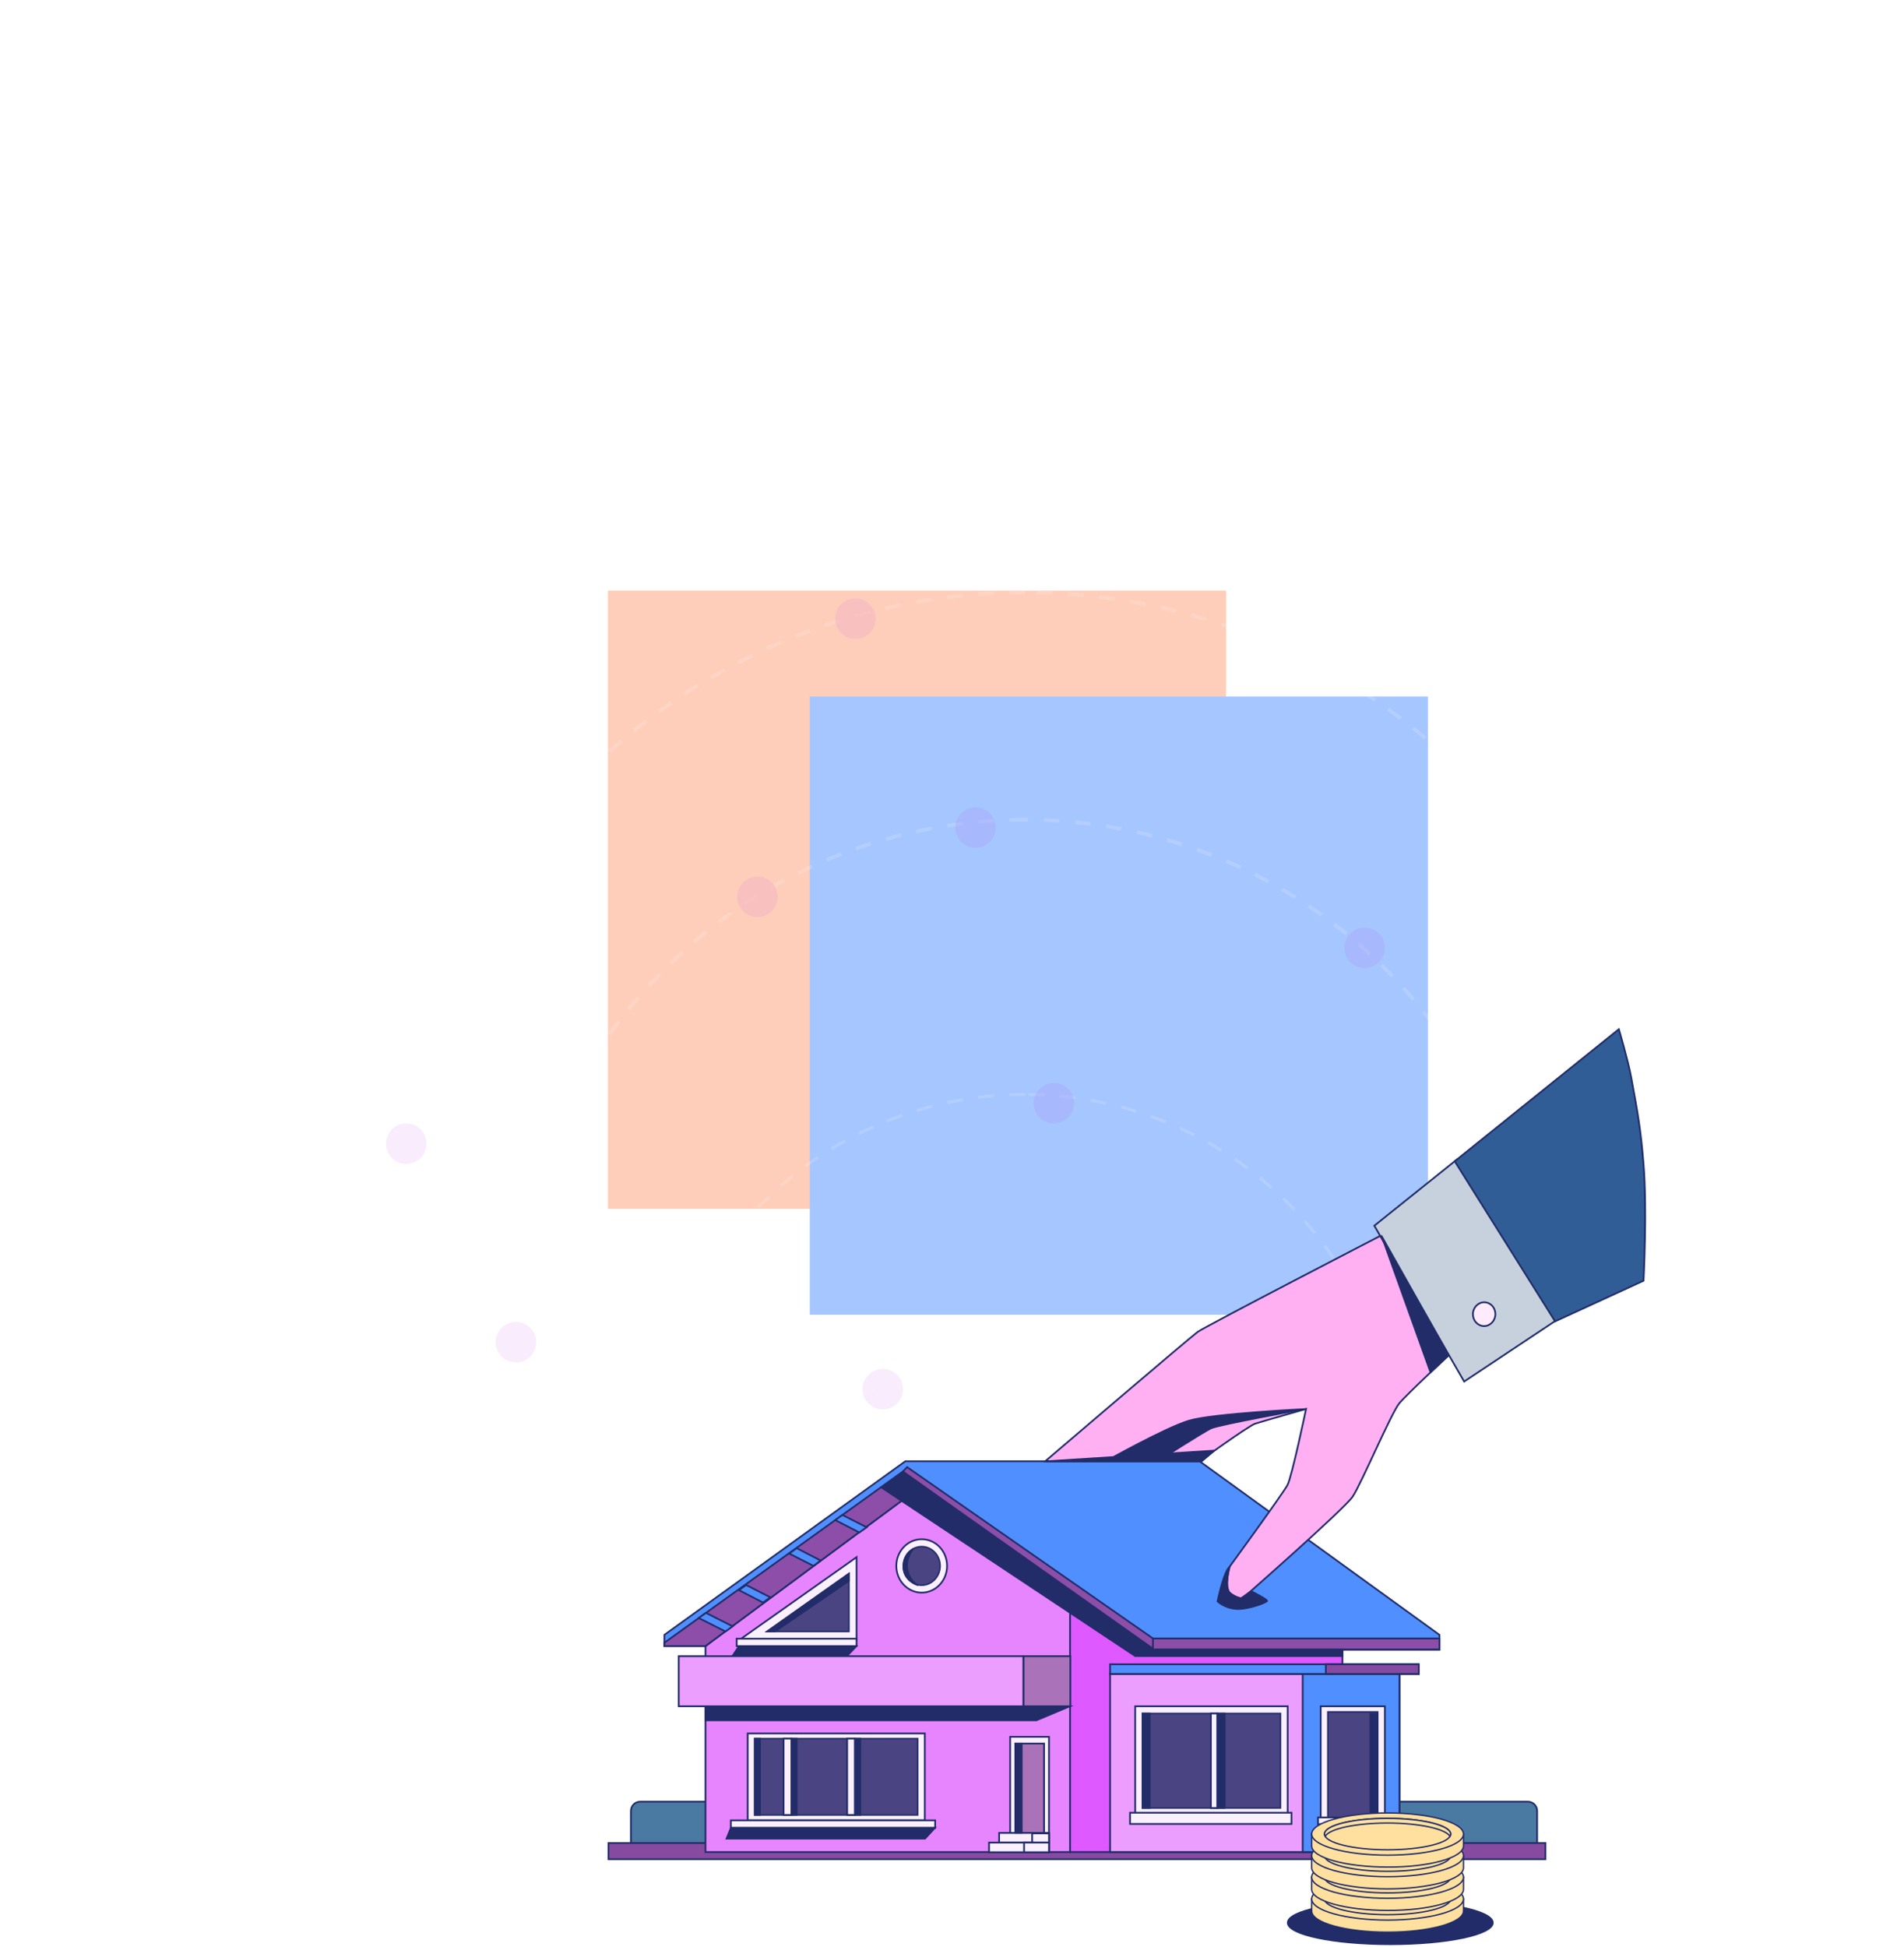 <svg width="848" height="867" viewBox="0 0 848 867" fill="none" xmlns="http://www.w3.org/2000/svg">
<g opacity="0.35" filter="url(#filter0_f_51_142)">
<rect x="270.771" y="263" width="275.302" height="275.302" fill="#FD733C"/>
<rect x="360.664" y="310.147" width="275.302" height="275.302" fill="#005DFF"/>
</g>
<g opacity="0.2">
<g opacity="0.75">
<circle cx="110.948" cy="110.948" r="110.504" transform="matrix(1.19249e-08 -1 -1 -1.19249e-08 567.071 819.515)" stroke="white" stroke-width="0.888" stroke-dasharray="6.98 6.98"/>
<circle cx="166.422" cy="166.422" r="165.756" transform="matrix(1.19249e-08 -1 -1 -1.19249e-08 622.989 819.515)" stroke="white" stroke-width="1.331" stroke-dasharray="6.98 6.98"/>
<circle cx="227.665" cy="227.665" r="226.833" transform="matrix(1.19249e-08 -1 -1 -1.19249e-08 684.232 819.515)" stroke="white" stroke-width="1.664" stroke-dasharray="6.98 6.98"/>
<circle cx="278.257" cy="278.257" r="277.425" transform="matrix(1.19249e-08 -1 -1 -1.19249e-08 734.824 819.515)" stroke="white" stroke-width="1.664" stroke-dasharray="6.98 6.98"/>
</g>
<circle cx="9.014" cy="9.014" r="9.014" transform="matrix(1.19249e-08 -1 -1 -1.19249e-08 402.195 627.613)" fill="#BB36DB" fill-opacity="0.48"/>
<circle cx="9.014" cy="9.014" r="9.014" transform="matrix(1.19249e-08 -1 -1 -1.19249e-08 528.385 627.613)" fill="#BB36DB" fill-opacity="0.48"/>
<circle cx="9.014" cy="9.014" r="9.014" transform="matrix(1.19249e-08 -1 -1 -1.19249e-08 576.651 726.472)" fill="#BB36DB" fill-opacity="0.48"/>
<circle cx="9.014" cy="9.014" r="9.014" transform="matrix(1.19249e-08 -1 -1 -1.19249e-08 622.009 606.678)" fill="#BB36DB" fill-opacity="0.48"/>
<circle cx="9.014" cy="9.014" r="9.014" transform="matrix(1.19249e-08 -1 -1 -1.19249e-08 478.374 500.26)" fill="#BB36DB" fill-opacity="0.48"/>
<circle cx="9.014" cy="9.014" r="9.014" transform="matrix(1.19249e-08 -1 -1 -1.19249e-08 443.483 377.56)" fill="#BB36DB" fill-opacity="0.48"/>
<circle cx="9.014" cy="9.014" r="9.014" transform="matrix(1.19249e-08 -1 -1 -1.19249e-08 616.776 431.059)" fill="#BB36DB" fill-opacity="0.48"/>
<circle cx="9.014" cy="9.014" r="9.014" transform="matrix(1.19249e-08 -1 -1 -1.19249e-08 346.369 408.38)" fill="#BB36DB" fill-opacity="0.48"/>
<circle cx="9.014" cy="9.014" r="9.014" transform="matrix(1.19249e-08 -1 -1 -1.19249e-08 238.788 606.678)" fill="#BB36DB" fill-opacity="0.48"/>
<circle cx="9.014" cy="9.014" r="9.014" transform="matrix(1.19249e-08 -1 -1 -1.19249e-08 189.94 518.287)" fill="#BB36DB" fill-opacity="0.48"/>
<circle cx="9.014" cy="9.014" r="9.014" transform="matrix(1.19249e-08 -1 -1 -1.19249e-08 389.983 284.516)" fill="#BB36DB" fill-opacity="0.48"/>
</g>
<path d="M619.2 865.8C644.439 865.8 664.9 861.502 664.9 856.2C664.9 850.898 644.439 846.6 619.2 846.6C593.961 846.6 573.5 850.898 573.5 856.2C573.5 861.502 593.961 865.8 619.2 865.8Z" fill="#212C69" stroke="#212C69" stroke-width="0.662" stroke-miterlimit="10"/>
<path d="M680.5 826.1H622.1C619.9 826.1 618 824.3 618 822V806.4C618 804.2 619.8 802.3 622.1 802.3H680.5C682.7 802.3 684.6 804.1 684.6 806.4V822C684.5 824.3 682.7 826.1 680.5 826.1Z" fill="#4A7AA1" stroke="#212C69" stroke-width="0.768" stroke-miterlimit="10"/>
<path d="M343.5 826.1H285.1C282.9 826.1 281 824.3 281 822V806.4C281 804.2 282.8 802.3 285.1 802.3H343.5C345.7 802.3 347.6 804.1 347.6 806.4V822C347.5 824.3 345.7 826.1 343.5 826.1Z" fill="#4A7AA1" stroke="#212C69" stroke-width="0.768" stroke-miterlimit="10"/>
<path d="M688.3 820.7H271V827.9H688.3V820.7Z" fill="#864AA1" stroke="#212C69" stroke-width="0.768" stroke-miterlimit="10"/>
<path d="M402.1 660.7L314.2 733V824.7H476.6V658.7L402.1 660.7Z" fill="#E785FF" stroke="#212C69" stroke-width="0.768" stroke-miterlimit="10"/>
<path d="M597.9 729.6L521.3 657.5L476.6 658.7V824.7H597.9V729.6Z" fill="#DE59FF" stroke="#212C69" stroke-width="0.768" stroke-miterlimit="10"/>
<path d="M314.2 733H295.9V728L403.2 650.7H534.3L641.1 728V734.6H514.1L409.1 662.7L314.2 733Z" fill="#4F8FFF" stroke="#212C69" stroke-width="0.768" stroke-miterlimit="10"/>
<path d="M409.1 662.7L402.1 655.3L295.9 731.5V733H314.2L409.1 662.7Z" fill="#8C4EA8" stroke="#212C69" stroke-width="0.768" stroke-miterlimit="10"/>
<path d="M402.1 655.3L404 653.3L515.5 731L514.1 734.6L402.1 655.3Z" fill="#8C4EA8" stroke="#212C69" stroke-width="0.768" stroke-miterlimit="10"/>
<path d="M641.1 729.6H513.5V734.5H641.1V729.6Z" fill="#8C4EA8" stroke="#212C69" stroke-width="0.768" stroke-miterlimit="10"/>
<path d="M323.1 726.5L311.2 720.5L314.4 718.2L326.3 724.2L323.1 726.5Z" fill="#4F8FFF" stroke="#212C69" stroke-width="0.768" stroke-miterlimit="10"/>
<path d="M339.8 713.6L329.1 708.1L332.3 705.8L343.1 711.3L339.8 713.6Z" fill="#4F8FFF" stroke="#212C69" stroke-width="0.768" stroke-miterlimit="10"/>
<path d="M362.3 697.3L351.5 691.8L354.8 689.4L365.5 694.9L362.3 697.3Z" fill="#4F8FFF" stroke="#212C69" stroke-width="0.768" stroke-miterlimit="10"/>
<path d="M382.7 682.4L372 676.9L375.2 674.6L386 680.1L382.7 682.4Z" fill="#4F8FFF" stroke="#212C69" stroke-width="0.768" stroke-miterlimit="10"/>
<path d="M455.8 737.5H302.3V759.8H455.8V737.5Z" fill="#EC9EFF" stroke="#212C69" stroke-width="0.768" stroke-miterlimit="10"/>
<path d="M476.7 737.5H455.9V759.8H476.7V737.5Z" fill="#AA72B8" stroke="#212C69" stroke-width="0.768" stroke-miterlimit="10"/>
<path d="M410.5 709.2C416.741 709.2 421.8 703.873 421.8 697.3C421.8 690.728 416.741 685.4 410.5 685.4C404.259 685.4 399.2 690.728 399.2 697.3C399.2 703.873 404.259 709.2 410.5 709.2Z" fill="#FAF0FF" stroke="#212C69" stroke-width="0.768" stroke-miterlimit="10"/>
<path d="M410.5 705.9C415.029 705.9 418.7 702.05 418.7 697.3C418.7 692.551 415.029 688.7 410.5 688.7C405.971 688.7 402.3 692.551 402.3 697.3C402.3 702.05 405.971 705.9 410.5 705.9Z" fill="#4A4482" stroke="#212C69" stroke-width="0.662" stroke-miterlimit="10"/>
<path d="M329.1 730.4L381.5 693.4V730.4H329.1Z" fill="#FAF0FF" stroke="#212C69" stroke-width="0.768" stroke-miterlimit="10"/>
<path d="M341.6 726.5L378.1 700.7V726.5H341.6Z" fill="#4A4482" stroke="#212C69" stroke-width="0.662" stroke-miterlimit="10"/>
<path d="M381.5 729.7H328.1V733H381.5V729.7Z" fill="#FAF0FF" stroke="#212C69" stroke-width="0.768" stroke-miterlimit="10"/>
<path d="M341.6 726.5L378.1 700.7V704L345.2 726.5H341.6Z" fill="#212C69" stroke="#212C69" stroke-width="0.662" stroke-miterlimit="10"/>
<path d="M406.9 689.6C406.9 689.6 403.3 693.6 404.1 698.6C404.9 703.6 408.7 705.9 408.7 705.9C408.7 705.9 403 704 402.4 698.8C402.3 698.8 401.6 692.5 406.9 689.6Z" fill="#212C69" stroke="#212C69" stroke-width="0.662" stroke-miterlimit="10" stroke-linecap="round" stroke-linejoin="round"/>
<path d="M411.9 771.9H333V810.6H411.9V771.9Z" fill="#FAF0FF" stroke="#212C69" stroke-width="0.768" stroke-miterlimit="10"/>
<path d="M408.7 774.2H336.1V808.2H408.7V774.2Z" fill="#4A4482" stroke="#212C69" stroke-width="0.662" stroke-miterlimit="10"/>
<path d="M416.5 810.6H325.5V814H416.5V810.6Z" fill="#FAF0FF" stroke="#212C69" stroke-width="0.768" stroke-miterlimit="10"/>
<path d="M352.5 774.2H349V808.2H352.5V774.2Z" fill="#FAF0FF" stroke="#212C69" stroke-width="0.768" stroke-miterlimit="10"/>
<path d="M380.8 774.2H377.3V808.2H380.8V774.2Z" fill="#FAF0FF" stroke="#212C69" stroke-width="0.768" stroke-miterlimit="10"/>
<path d="M467.2 773.4H449.9V824.7H467.2V773.4Z" fill="#FAF0FF" stroke="#212C69" stroke-width="0.768" stroke-miterlimit="10"/>
<path d="M465 776.4H452.2V821.8H465V776.4Z" fill="#AA72B8" stroke="#212C69" stroke-width="0.768" stroke-miterlimit="10"/>
<path d="M467.2 816.2H445V820.5H467.2V816.2Z" fill="#FAF0FF" stroke="#212C69" stroke-width="0.768" stroke-miterlimit="10"/>
<path d="M467.2 816.4H459.7V820.7H467.2V816.4Z" fill="#FAF0FF" stroke="#212C69" stroke-width="0.768" stroke-miterlimit="10"/>
<path d="M467.2 820.5H440.5V824.8H467.2V820.5Z" fill="#FAF0FF" stroke="#212C69" stroke-width="0.768" stroke-miterlimit="10"/>
<path d="M467.2 820.5H456.1V824.8H467.2V820.5Z" fill="#FAF0FF" stroke="#212C69" stroke-width="0.768" stroke-miterlimit="10"/>
<path d="M623.3 745.4H494.4V824.7H623.3V745.4Z" fill="#EC9EFF" stroke="#212C69" stroke-width="0.768" stroke-miterlimit="10"/>
<path d="M623.3 745.4H580.2V824.7H623.3V745.4Z" fill="#4F8FFF" stroke="#212C69" stroke-width="0.768" stroke-miterlimit="10"/>
<path d="M631.9 741.1H494.4V745.4H631.9V741.1Z" fill="#4F8FFF" stroke="#212C69" stroke-width="0.768" stroke-miterlimit="10"/>
<path d="M631.9 741.1H590.5V745.4H631.9V741.1Z" fill="#864AA1" stroke="#212C69" stroke-width="0.768" stroke-miterlimit="10"/>
<path d="M573.5 759.8H505.6V808.2H573.5V759.8Z" fill="#FAF0FF" stroke="#212C69" stroke-width="0.768" stroke-miterlimit="10"/>
<path d="M570.3 763H508.8V805.1H570.3V763Z" fill="#4A4482" stroke="#212C69" stroke-width="0.662" stroke-miterlimit="10"/>
<path d="M575.2 807.2H503.3V812.2H575.2V807.2Z" fill="#FAF0FF" stroke="#212C69" stroke-width="0.768" stroke-miterlimit="10"/>
<path d="M542.2 763H539.3V805.1H542.2V763Z" fill="#FAF0FF" stroke="#212C69" stroke-width="0.768" stroke-miterlimit="10"/>
<path d="M616.8 759.8H588.2V812.2H616.8V759.8Z" fill="#FAF0FF" stroke="#212C69" stroke-width="0.768" stroke-miterlimit="10"/>
<path d="M613.6 762.3H591.4V809.7H613.6V762.3Z" fill="#4A4482" stroke="#212C69" stroke-width="0.662" stroke-miterlimit="10"/>
<path d="M617.9 809.3H587V812.3H617.9V809.3Z" fill="#FAF0FF" stroke="#212C69" stroke-width="0.768" stroke-miterlimit="10"/>
<path d="M392.4 662.3L505.6 737.5H597.9V734.6H513.5L402.1 655.3L392.4 662.3Z" fill="#212C69" stroke="#212C69" stroke-width="0.662" stroke-miterlimit="10"/>
<path d="M476.6 759.8L461.6 766.1H314.2V759.8H476.6Z" fill="#212C69" stroke="#212C69" stroke-width="0.662" stroke-miterlimit="10"/>
<path d="M381.5 733L377.5 737.2H326.3L329.1 733H381.5Z" fill="#212C69" stroke="#212C69" stroke-width="0.662" stroke-miterlimit="10"/>
<path d="M416.5 813.9L412 818.8H323.5L325.5 813.9H416.5Z" fill="#212C69" stroke="#212C69" stroke-width="0.662" stroke-miterlimit="10"/>
<path d="M338.5 774.2H336.1V808.2H338.5V774.2Z" fill="#212C69" stroke="#212C69" stroke-width="0.662" stroke-miterlimit="10"/>
<path d="M354.9 774.2H352.5V808.2H354.9V774.2Z" fill="#212C69" stroke="#212C69" stroke-width="0.662" stroke-miterlimit="10"/>
<path d="M383.2 774.2H380.8V808.2H383.2V774.2Z" fill="#212C69" stroke="#212C69" stroke-width="0.662" stroke-miterlimit="10"/>
<path d="M455.1 776.4H452.2V816.2H455.1V776.4Z" fill="#212C69" stroke="#212C69" stroke-width="0.662" stroke-miterlimit="10"/>
<path d="M512.1 763H508.8V805.1H512.1V763Z" fill="#212C69" stroke="#212C69" stroke-width="0.662" stroke-miterlimit="10"/>
<path d="M545.5 763H542.2V805.1H545.5V763Z" fill="#212C69" stroke="#212C69" stroke-width="0.662" stroke-miterlimit="10"/>
<path d="M613.6 763H610.3V809.3H613.6V763Z" fill="#212C69" stroke="#212C69" stroke-width="0.662" stroke-miterlimit="10"/>
<path d="M651.8 851V845.6H645.8C639.7 843.2 629.5 841.6 618 841.6C606.5 841.6 596.3 843.2 590.2 845.6H584.2V851C584.2 856.2 599.3 860.4 618 860.4C636.7 860.4 651.8 856.2 651.8 851Z" fill="#FFE09E" stroke="#212C69" stroke-width="0.613" stroke-miterlimit="10"/>
<path d="M618 855C636.667 855 651.8 850.792 651.8 845.6C651.8 840.409 636.667 836.2 618 836.2C599.333 836.2 584.2 840.409 584.2 845.6C584.2 850.792 599.333 855 618 855Z" fill="#FFE09E" stroke="#212C69" stroke-width="0.613" stroke-miterlimit="10"/>
<path d="M618 852.6C633.52 852.6 646.1 849.466 646.1 845.6C646.1 841.734 633.52 838.6 618 838.6C602.481 838.6 589.9 841.734 589.9 845.6C589.9 849.466 602.481 852.6 618 852.6Z" fill="#FFE09E" stroke="#212C69" stroke-width="0.613" stroke-miterlimit="10"/>
<path d="M618 840.7C632.1 840.7 643.8 843.3 645.8 846.6C646 846.3 646.1 845.9 646.1 845.6C646.1 841.8 633.5 838.6 618 838.6C602.5 838.6 589.9 841.7 589.9 845.6C589.9 845.9 590 846.3 590.2 846.6C592.2 843.3 603.9 840.7 618 840.7Z" fill="#FFE09E" stroke="#212C69" stroke-width="0.613" stroke-miterlimit="10"/>
<path d="M651.8 841.3V835.9H645.8C639.7 833.5 629.5 831.9 618 831.9C606.5 831.9 596.3 833.5 590.2 835.9H584.2V841.3C584.2 846.5 599.3 850.7 618 850.7C636.7 850.8 651.8 846.5 651.8 841.3Z" fill="#FFE09E" stroke="#212C69" stroke-width="0.613" stroke-miterlimit="10"/>
<path d="M618 845.301C636.667 845.301 651.8 841.092 651.8 835.9C651.8 830.709 636.667 826.5 618 826.5C599.333 826.5 584.2 830.709 584.2 835.9C584.2 841.092 599.333 845.301 618 845.301Z" fill="#FFE09E" stroke="#212C69" stroke-width="0.613" stroke-miterlimit="10"/>
<path d="M618 842.9C633.52 842.9 646.1 839.766 646.1 835.9C646.1 832.034 633.52 828.9 618 828.9C602.481 828.9 589.9 832.034 589.9 835.9C589.9 839.766 602.481 842.9 618 842.9Z" fill="#FFE09E" stroke="#212C69" stroke-width="0.613" stroke-miterlimit="10"/>
<path d="M618 831C632.1 831 643.8 833.6 645.8 836.9C646 836.6 646.1 836.2 646.1 835.9C646.1 832.1 633.5 828.9 618 828.9C602.5 828.9 589.9 832 589.9 835.9C589.9 836.2 590 836.6 590.2 836.9C592.2 833.6 603.9 831 618 831Z" fill="#FFE09E" stroke="#212C69" stroke-width="0.613" stroke-miterlimit="10"/>
<path d="M651.8 831.7V826.3H645.8C639.7 823.9 629.5 822.3 618 822.3C606.5 822.3 596.3 823.9 590.2 826.3H584.2V831.7C584.2 836.9 599.3 841.1 618 841.1C636.7 841.1 651.8 836.9 651.8 831.7Z" fill="#FFE09E" stroke="#212C69" stroke-width="0.613" stroke-miterlimit="10"/>
<path d="M618 835.7C636.667 835.7 651.8 831.492 651.8 826.3C651.8 821.109 636.667 816.9 618 816.9C599.333 816.9 584.2 821.109 584.2 826.3C584.2 831.492 599.333 835.7 618 835.7Z" fill="#FFE09E" stroke="#212C69" stroke-width="0.613" stroke-miterlimit="10"/>
<path d="M618 833.3C633.52 833.3 646.1 830.166 646.1 826.3C646.1 822.434 633.52 819.3 618 819.3C602.481 819.3 589.9 822.434 589.9 826.3C589.9 830.166 602.481 833.3 618 833.3Z" fill="#FFE09E" stroke="#212C69" stroke-width="0.613" stroke-miterlimit="10"/>
<path d="M618 821.4C632.1 821.4 643.8 824 645.8 827.3C646 827 646.1 826.6 646.1 826.3C646.1 822.5 633.5 819.3 618 819.3C602.5 819.3 589.9 822.4 589.9 826.3C589.9 826.6 590 827 590.2 827.3C592.2 824 603.9 821.4 618 821.4Z" fill="#FFE09E" stroke="#212C69" stroke-width="0.613" stroke-miterlimit="10"/>
<path d="M651.8 822V816.6H645.8C639.7 814.2 629.5 812.6 618 812.6C606.5 812.6 596.3 814.2 590.2 816.6H584.2V822C584.2 827.2 599.3 831.4 618 831.4C636.7 831.5 651.8 827.2 651.8 822Z" fill="#FFE09E" stroke="#212C69" stroke-width="0.613" stroke-miterlimit="10"/>
<path d="M618 826.1C636.667 826.1 651.8 821.892 651.8 816.7C651.8 811.509 636.667 807.3 618 807.3C599.333 807.3 584.2 811.509 584.2 816.7C584.2 821.892 599.333 826.1 618 826.1Z" fill="#FFE09E" stroke="#212C69" stroke-width="0.613" stroke-miterlimit="10"/>
<path d="M618 823.7C633.52 823.7 646.1 820.566 646.1 816.7C646.1 812.834 633.52 809.7 618 809.7C602.481 809.7 589.9 812.834 589.9 816.7C589.9 820.566 602.481 823.7 618 823.7Z" fill="#FFE09E" stroke="#212C69" stroke-width="0.613" stroke-miterlimit="10"/>
<path d="M618 811.8C632.1 811.8 643.8 814.4 645.8 817.7C646 817.4 646.1 817 646.1 816.7C646.1 812.9 633.5 809.7 618 809.7C602.5 809.7 589.9 812.8 589.9 816.7C589.9 817 590 817.4 590.2 817.7C592.2 814.3 603.9 811.8 618 811.8Z" fill="#FFE09E" stroke="#212C69" stroke-width="0.613" stroke-miterlimit="10"/>
<path d="M615.2 550.1C615.2 550.1 536.7 590.7 533.4 593.1C530.1 595.5 465.5 650.7 465.5 650.7H492.3H534.2C534.2 650.7 555.9 635.1 558.9 634C561.9 633 581.7 627.4 581.7 627.4C581.7 627.4 575.4 657.5 573.4 661.3C571.4 665.1 547.6 697.7 547.6 697.7C547.6 697.7 545.3 706 547.6 709.2C549.9 712.3 553.6 711.6 553.6 711.6C553.6 711.6 598.6 672.1 602.4 666.5C606.2 660.9 619.7 629.1 623.2 624.9C626.7 620.7 646.6 602.2 646.6 602.2L615.2 550.1Z" fill="#FFB0F3" stroke="#212C69" stroke-width="0.768" stroke-miterlimit="10"/>
<path d="M492.4 650.7C492.4 650.7 518.9 635.8 529.5 632.6C540.1 629.4 581.8 627.4 581.8 627.4C581.8 627.4 542.8 634.4 539.3 636.1C535.8 637.8 515.6 650.7 515.6 650.7" fill="#212C69"/>
<path d="M492.4 650.7C492.4 650.7 518.9 635.8 529.5 632.6C540.1 629.4 581.8 627.4 581.8 627.4C581.8 627.4 542.8 634.4 539.3 636.1C535.8 637.8 515.6 650.7 515.6 650.7" stroke="#212C69" stroke-width="0.662" stroke-miterlimit="10"/>
<path d="M612.1 545.8L652.1 615.2L693.6 587.6L648.9 516.3L612.1 545.8Z" fill="#C7D1DD" stroke="#212C69" stroke-width="0.768" stroke-miterlimit="10"/>
<path d="M647.9 517.105L692.6 588.405L732 570.305C732 570.305 733.627 538.666 732 518.5C730.773 503.286 729.5 496 726.5 479.805C725.06 472.029 721 458.305 721 458.305L647.9 517.105Z" fill="#315D96" stroke="#212C69" stroke-width="0.768" stroke-miterlimit="10"/>
<path d="M666 585.2C666 588.1 663.7 590.5 661 590.5C658.2 590.5 656 588.1 656 585.2C656 582.3 658.3 579.9 661 579.9C663.8 579.9 666 582.2 666 585.2Z" fill="#FFEBFC" stroke="#212C69" stroke-width="0.768" stroke-miterlimit="10"/>
<path d="M465.6 650.7H535.3L541 645.9L465.6 650.7Z" fill="#212C69" stroke="#212C69" stroke-width="0.662" stroke-miterlimit="10"/>
<path d="M547.7 697.7C547.7 697.7 545 707.1 547.7 709.2C550.4 711.3 552.7 711.7 552.7 711.7L557.2 708.5C557.2 708.5 564.6 712.2 564.4 712.9C564.2 713.6 555.9 716.8 550.7 716.5C545.5 716.2 542.2 713.1 542.2 713.1C542.2 713.1 545.2 698.9 547.7 697.7Z" fill="#212C69" stroke="#212C69" stroke-width="0.662" stroke-miterlimit="10"/>
<path d="M615.2 550.1L645.3 603.5L637.1 611.2L615.2 550.1Z" fill="#212C69" stroke="#212C69" stroke-width="0.662" stroke-miterlimit="10"/>
<defs>
<filter id="filter0_f_51_142" x="0.205" y="-7.567" width="906.328" height="863.583" filterUnits="userSpaceOnUse" color-interpolation-filters="sRGB">
<feFlood flood-opacity="0" result="BackgroundImageFix"/>
<feBlend mode="normal" in="SourceGraphic" in2="BackgroundImageFix" result="shape"/>
<feGaussianBlur stdDeviation="135.283" result="effect1_foregroundBlur_51_142"/>
</filter>
</defs>
</svg>
